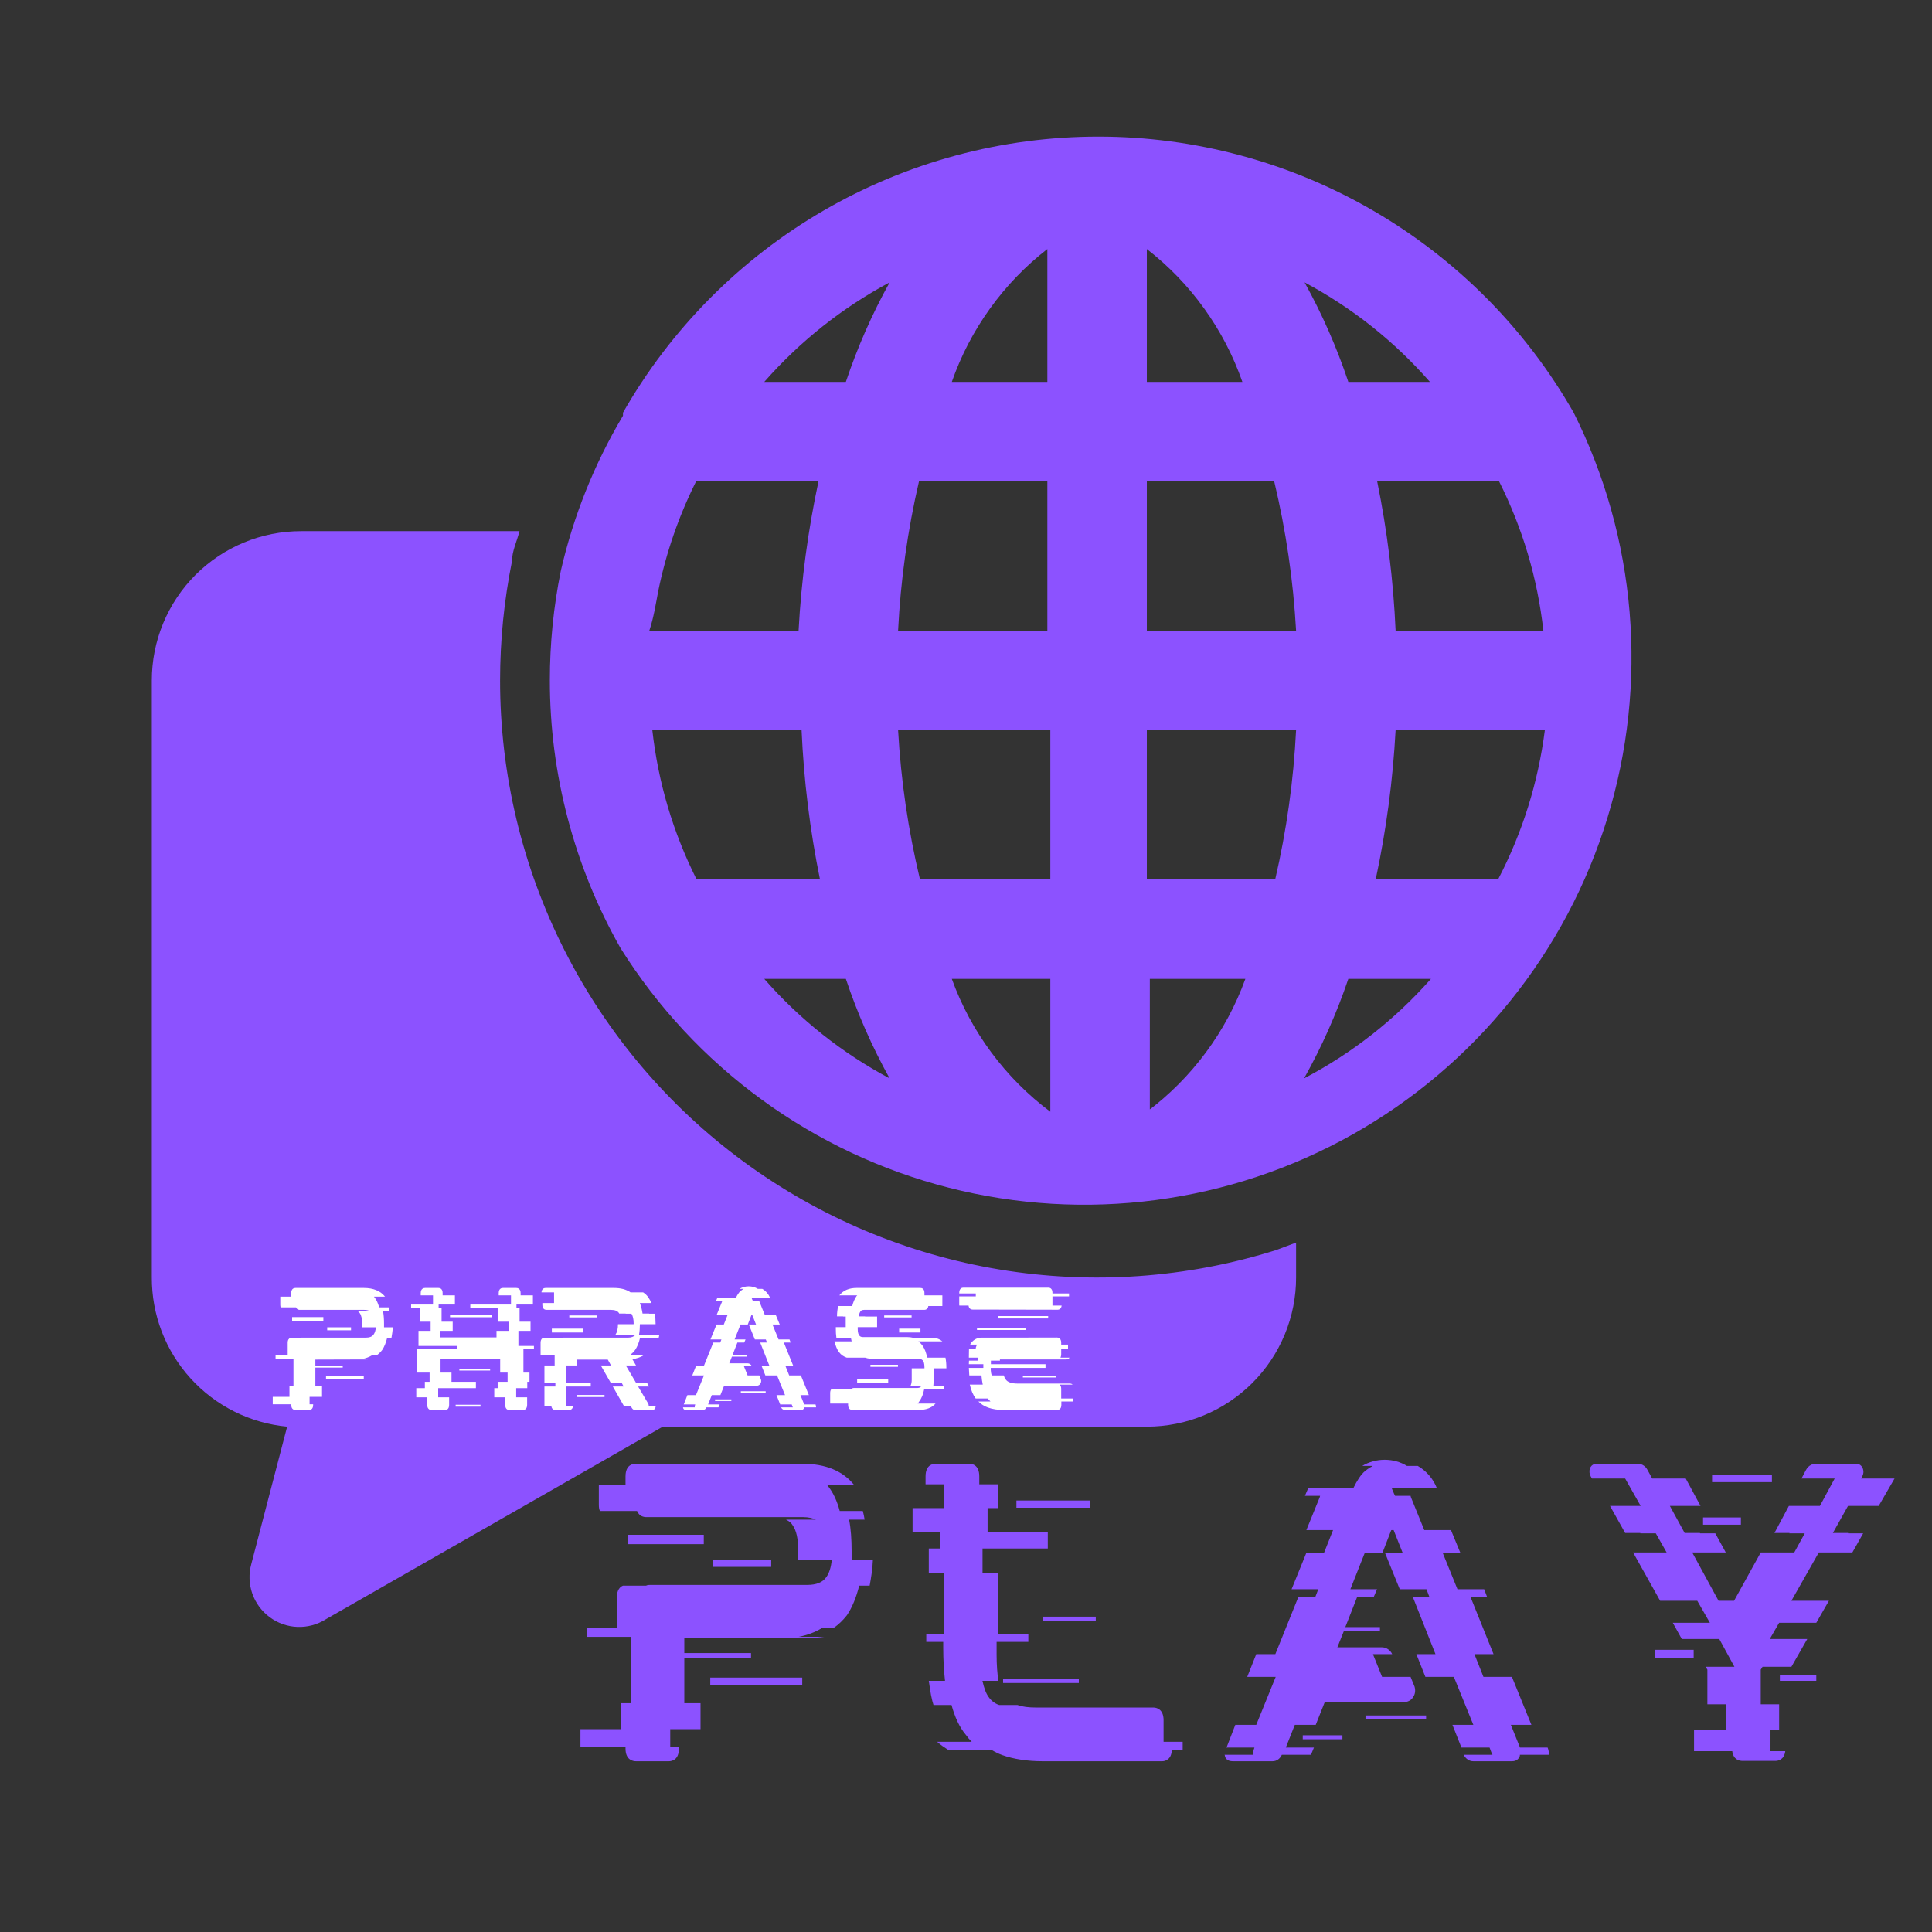 <svg xmlns="http://www.w3.org/2000/svg" xmlns:xlink="http://www.w3.org/1999/xlink" width="500" zoomAndPan="magnify" viewBox="0 0 375 375" height="500" preserveAspectRatio="xMidYMid meet" version="1.0"><rect x="0" y="0" width="375" height="375" fill="#333333" stroke="none"/><defs><g/><clipPath id="726cbc9270"><path d="M 29.469 103 L 252 103 L 252 316 L 29.469 316 Z M 29.469 103 " clip-rule="nonzero"/></clipPath></defs><path fill="#8c52ff" d="M 305.457 80.109 C 304.301 78.086 303.082 76.102 301.797 74.16 C 300.512 72.215 299.164 70.316 297.754 68.461 C 296.344 66.605 294.875 64.801 293.348 63.043 C 291.82 61.285 290.234 59.578 288.594 57.922 C 286.953 56.27 285.258 54.672 283.512 53.129 C 281.766 51.586 279.973 50.102 278.129 48.68 C 276.285 47.254 274.395 45.891 272.461 44.59 C 270.527 43.293 268.555 42.055 266.539 40.887 C 264.523 39.715 262.473 38.613 260.387 37.578 C 258.301 36.543 256.18 35.578 254.031 34.68 C 251.879 33.785 249.699 32.961 247.496 32.207 C 245.289 31.457 243.062 30.777 240.812 30.172 C 238.562 29.566 236.297 29.035 234.012 28.578 C 231.727 28.121 229.43 27.738 227.121 27.434 C 224.812 27.129 222.492 26.898 220.168 26.746 C 217.844 26.59 215.516 26.516 213.188 26.516 C 210.855 26.516 208.531 26.59 206.203 26.746 C 203.879 26.898 201.562 27.129 199.254 27.434 C 196.941 27.738 194.645 28.121 192.359 28.578 C 190.078 29.035 187.809 29.566 185.559 30.172 C 183.309 30.777 181.082 31.457 178.879 32.207 C 176.672 32.961 174.496 33.785 172.344 34.68 C 170.191 35.578 168.074 36.543 165.988 37.578 C 163.898 38.613 161.848 39.715 159.832 40.887 C 157.82 42.055 155.844 43.293 153.91 44.59 C 151.977 45.891 150.09 47.254 148.246 48.68 C 146.402 50.102 144.605 51.586 142.859 53.129 C 141.113 54.672 139.422 56.27 137.781 57.922 C 136.141 59.578 134.555 61.285 133.027 63.043 C 131.496 64.801 130.027 66.605 128.617 68.461 C 127.207 70.316 125.859 72.215 124.574 74.16 C 123.289 76.102 122.07 78.086 120.918 80.109 L 120.918 80.691 C 115.324 90.105 111.301 100.148 108.848 110.82 C 107.43 117.828 106.723 124.91 106.723 132.062 C 106.727 141.168 107.891 150.125 110.215 158.93 C 112.535 167.73 115.945 176.094 120.434 184.016 C 121.328 185.445 122.258 186.852 123.219 188.234 C 124.18 189.617 125.176 190.977 126.199 192.316 C 127.227 193.652 128.285 194.961 129.375 196.25 C 130.465 197.535 131.582 198.793 132.73 200.027 C 133.879 201.262 135.059 202.465 136.262 203.645 C 137.469 204.82 138.703 205.969 139.965 207.086 C 141.223 208.203 142.512 209.293 143.824 210.348 C 145.137 211.406 146.473 212.43 147.836 213.422 C 149.195 214.418 150.582 215.379 151.988 216.305 C 153.395 217.23 154.824 218.125 156.273 218.984 C 157.723 219.844 159.191 220.668 160.68 221.457 C 162.168 222.25 163.676 223 165.199 223.719 C 166.727 224.438 168.266 225.117 169.824 225.762 C 171.379 226.406 172.953 227.016 174.539 227.586 C 176.125 228.152 177.723 228.688 179.332 229.18 C 180.945 229.672 182.566 230.129 184.199 230.543 C 185.832 230.961 187.477 231.34 189.125 231.676 C 190.777 232.016 192.434 232.312 194.102 232.574 C 195.766 232.832 197.434 233.051 199.109 233.23 C 200.785 233.41 202.465 233.551 204.148 233.652 C 205.832 233.75 207.516 233.812 209.199 233.832 C 210.883 233.852 212.57 233.832 214.254 233.77 C 215.938 233.711 217.617 233.609 219.297 233.469 C 220.977 233.328 222.652 233.148 224.324 232.93 C 225.992 232.707 227.66 232.449 229.316 232.148 C 230.977 231.848 232.625 231.512 234.27 231.133 C 235.91 230.754 237.543 230.34 239.164 229.883 C 240.789 229.426 242.398 228.934 243.996 228.402 C 245.598 227.867 247.184 227.297 248.754 226.691 C 250.324 226.082 251.883 225.438 253.422 224.758 C 254.965 224.074 256.488 223.355 257.996 222.602 C 259.504 221.848 260.992 221.059 262.461 220.234 C 263.93 219.406 265.379 218.547 266.805 217.652 C 268.234 216.758 269.641 215.832 271.027 214.871 C 272.41 213.91 273.77 212.918 275.109 211.891 C 276.445 210.863 277.758 209.809 279.043 208.719 C 280.332 207.633 281.59 206.512 282.824 205.363 C 284.059 204.215 285.262 203.039 286.441 201.832 C 287.617 200.629 288.766 199.395 289.883 198.133 C 291.004 196.875 292.09 195.59 293.148 194.277 C 294.207 192.965 295.234 191.629 296.227 190.266 C 297.219 188.906 298.18 187.523 299.109 186.117 C 300.039 184.707 300.934 183.281 301.793 181.832 C 302.652 180.383 303.477 178.914 304.27 177.426 C 305.059 175.938 305.812 174.43 306.531 172.906 C 307.25 171.383 307.93 169.84 308.578 168.285 C 309.223 166.727 309.828 165.156 310.398 163.57 C 310.969 161.984 311.504 160.387 311.996 158.773 C 312.492 157.164 312.949 155.543 313.363 153.91 C 313.781 152.277 314.16 150.637 314.5 148.984 C 314.836 147.332 315.137 145.676 315.398 144.012 C 315.656 142.344 315.879 140.676 316.059 139 C 316.238 137.324 316.379 135.645 316.48 133.965 C 316.582 132.281 316.641 130.598 316.664 128.91 C 316.684 127.227 316.664 125.543 316.605 123.859 C 316.543 122.176 316.445 120.492 316.305 118.812 C 316.164 117.133 315.984 115.457 315.766 113.789 C 315.547 112.117 315.289 110.453 314.988 108.793 C 314.691 107.133 314.352 105.484 313.977 103.84 C 313.598 102.199 313.184 100.566 312.727 98.945 C 312.273 97.32 311.781 95.711 311.25 94.109 C 310.719 92.512 310.148 90.926 309.539 89.355 C 308.934 87.781 308.289 86.227 307.609 84.684 C 306.926 83.141 306.211 81.617 305.457 80.109 Z M 290.777 170.691 L 267.023 170.691 C 269.07 161.137 270.359 151.477 270.887 141.719 L 299.855 141.719 C 298.543 151.914 295.516 161.57 290.777 170.691 Z M 127.773 114.68 C 129.285 107.277 131.734 100.195 135.113 93.438 L 158.867 93.438 C 156.82 102.992 155.531 112.648 155.004 122.406 L 126.035 122.406 C 126.902 119.801 127.289 117.191 127.773 114.68 Z M 222.602 74.125 L 222.602 48.34 C 226.871 51.656 230.582 55.504 233.734 59.891 C 236.891 64.277 239.359 69.023 241.145 74.125 Z M 247.324 93.438 C 249.605 102.965 251.02 112.625 251.57 122.406 L 222.602 122.406 L 222.602 93.438 Z M 203.289 48.34 L 203.289 74.125 L 184.746 74.125 C 186.531 69.023 189 64.277 192.156 59.891 C 195.309 55.504 199.02 51.656 203.289 48.34 Z M 203.289 93.438 L 203.289 122.406 L 174.32 122.406 C 174.805 112.629 176.16 102.973 178.375 93.438 Z M 126.613 141.719 L 155.586 141.719 C 156.016 151.469 157.207 161.129 159.156 170.691 L 135.207 170.691 C 130.625 161.543 127.758 151.887 126.613 141.719 Z M 174.898 141.719 L 203.867 141.719 L 203.867 170.691 L 178.566 170.691 C 176.285 161.16 174.871 151.504 174.32 141.719 Z M 203.867 190.004 L 203.867 215.785 C 199.492 212.512 195.68 208.68 192.426 204.293 C 189.168 199.902 186.609 195.141 184.746 190.004 Z M 223.18 215.785 L 223.18 190.004 L 241.723 190.004 C 239.859 195.141 237.301 199.902 234.047 204.293 C 230.789 208.68 226.977 212.512 222.602 215.785 Z M 222.602 170.691 L 222.602 141.719 L 251.57 141.719 C 251.082 151.496 249.73 161.156 247.516 170.691 Z M 270.887 122.406 C 270.453 112.656 269.262 103 267.312 93.438 L 290.973 93.438 C 295.559 102.582 298.422 112.238 299.566 122.406 Z M 277.84 74.125 L 261.711 74.125 C 259.469 67.426 256.637 60.988 253.215 54.809 C 262.496 59.773 270.605 66.211 277.547 74.125 Z M 172.676 54.809 C 169.254 60.988 166.422 67.426 164.18 74.125 L 148.344 74.125 C 155.297 66.227 163.406 59.789 172.676 54.809 Z M 148.344 190.004 L 164.18 190.004 C 166.422 196.703 169.254 203.141 172.676 209.316 C 163.395 204.352 155.285 197.914 148.344 190.004 Z M 253.117 209.316 C 256.574 203.145 259.441 196.707 261.711 190.004 L 277.742 190.004 C 270.711 197.945 262.504 204.383 253.117 209.316 Z M 253.117 209.316 " fill-opacity="1" fill-rule="nonzero"/><g clip-path="url(#726cbc9270)"><path fill="#8c52ff" d="M 247.711 242.633 C 245.551 243.312 243.371 243.926 241.172 244.48 C 238.977 245.031 236.766 245.52 234.543 245.941 C 232.316 246.363 230.082 246.719 227.836 247.008 C 225.59 247.301 223.336 247.527 221.078 247.684 C 218.816 247.844 216.555 247.938 214.289 247.961 C 212.027 247.988 209.762 247.949 207.5 247.844 C 205.238 247.734 202.98 247.562 200.73 247.324 C 198.477 247.086 196.234 246.781 194 246.41 C 191.766 246.039 189.543 245.605 187.336 245.105 C 185.125 244.605 182.934 244.039 180.758 243.41 C 178.582 242.781 176.426 242.09 174.293 241.332 C 172.156 240.578 170.047 239.762 167.957 238.883 C 165.871 238.004 163.812 237.062 161.777 236.062 C 159.746 235.062 157.746 234.004 155.777 232.887 C 153.805 231.77 151.871 230.594 149.969 229.363 C 148.066 228.133 146.203 226.848 144.379 225.508 C 142.555 224.168 140.77 222.773 139.023 221.332 C 137.281 219.887 135.578 218.391 133.922 216.848 C 132.266 215.301 130.656 213.711 129.094 212.07 C 127.531 210.434 126.016 208.75 124.551 207.023 C 123.086 205.293 121.676 203.527 120.312 201.715 C 118.953 199.906 117.648 198.055 116.395 196.168 C 115.141 194.281 113.945 192.359 112.805 190.402 C 111.668 188.445 110.586 186.457 109.562 184.438 C 108.539 182.414 107.574 180.367 106.672 178.289 C 105.77 176.211 104.93 174.109 104.148 171.984 C 103.367 169.859 102.652 167.711 102 165.543 C 101.344 163.375 100.754 161.188 100.23 158.984 C 99.703 156.781 99.242 154.566 98.848 152.336 C 98.453 150.105 98.121 147.867 97.855 145.617 C 97.594 143.367 97.395 141.113 97.262 138.852 C 97.129 136.59 97.062 134.328 97.066 132.062 C 97.07 124.262 97.84 116.535 99.383 108.887 C 99.383 106.957 100.348 105.023 100.832 103.094 L 58.438 103.094 C 57.488 103.094 56.543 103.141 55.598 103.234 C 54.652 103.324 53.719 103.465 52.785 103.648 C 51.855 103.836 50.938 104.066 50.027 104.34 C 49.121 104.617 48.227 104.934 47.352 105.297 C 46.477 105.66 45.617 106.066 44.781 106.516 C 43.945 106.961 43.133 107.449 42.344 107.977 C 41.555 108.504 40.793 109.066 40.059 109.668 C 39.324 110.27 38.625 110.906 37.953 111.578 C 37.281 112.25 36.645 112.953 36.043 113.684 C 35.441 114.418 34.879 115.18 34.352 115.969 C 33.824 116.758 33.336 117.57 32.891 118.406 C 32.441 119.242 32.035 120.102 31.672 120.977 C 31.309 121.855 30.992 122.746 30.715 123.652 C 30.441 124.562 30.211 125.48 30.023 126.41 C 29.84 127.344 29.699 128.281 29.609 129.223 C 29.516 130.168 29.469 131.113 29.469 132.062 L 29.469 247.945 C 29.465 248.84 29.5 249.73 29.582 250.625 C 29.66 251.516 29.777 252.402 29.941 253.281 C 30.102 254.16 30.301 255.031 30.543 255.895 C 30.785 256.754 31.066 257.605 31.387 258.441 C 31.707 259.277 32.066 260.094 32.461 260.898 C 32.859 261.699 33.289 262.48 33.758 263.242 C 34.227 264.008 34.73 264.746 35.27 265.461 C 35.805 266.176 36.375 266.867 36.977 267.527 C 37.578 268.191 38.207 268.824 38.867 269.43 C 39.527 270.035 40.215 270.609 40.926 271.148 C 41.641 271.691 42.375 272.195 43.137 272.668 C 43.895 273.141 44.676 273.578 45.477 273.98 C 46.277 274.379 47.094 274.742 47.926 275.066 C 48.762 275.391 49.609 275.676 50.469 275.922 C 51.328 276.168 52.199 276.375 53.078 276.539 C 53.957 276.707 54.844 276.832 55.734 276.914 L 48.781 303.566 C 48.523 304.508 48.406 305.465 48.438 306.438 C 48.469 307.414 48.645 308.363 48.961 309.285 C 49.281 310.207 49.727 311.059 50.305 311.844 C 50.883 312.633 51.562 313.316 52.348 313.895 C 53.129 314.477 53.984 314.926 54.902 315.25 C 55.824 315.57 56.77 315.75 57.746 315.785 C 58.719 315.816 59.68 315.707 60.621 315.453 C 61.562 315.195 62.441 314.809 63.266 314.285 L 128.641 276.914 L 222.602 276.914 C 223.551 276.914 224.496 276.867 225.441 276.773 C 226.387 276.68 227.324 276.543 228.254 276.355 C 229.184 276.172 230.105 275.941 231.012 275.668 C 231.918 275.391 232.812 275.07 233.688 274.707 C 234.566 274.344 235.422 273.941 236.258 273.492 C 237.094 273.047 237.906 272.559 238.695 272.031 C 239.484 271.504 240.246 270.941 240.98 270.34 C 241.715 269.734 242.414 269.098 243.086 268.43 C 243.758 267.758 244.395 267.055 244.996 266.32 C 245.598 265.59 246.164 264.828 246.691 264.039 C 247.219 263.25 247.703 262.438 248.152 261.602 C 248.598 260.762 249.004 259.906 249.367 259.031 C 249.73 258.152 250.051 257.262 250.324 256.352 C 250.602 255.445 250.832 254.527 251.016 253.594 C 251.199 252.664 251.34 251.727 251.434 250.785 C 251.527 249.84 251.57 248.895 251.57 247.945 L 251.57 241.184 Z M 247.711 242.633 " fill-opacity="1" fill-rule="nonzero"/></g><g fill="#ffffff" fill-opacity="1"><g transform="translate(53.341, 273.662)"><g><path d="M 21.199 -16.027 C 21.199 -16.258 21.199 -16.488 21.199 -16.719 C 21.199 -17.637 21.141 -18.469 20.996 -19.219 L 22.234 -19.219 C 22.203 -19.445 22.148 -19.676 22.09 -19.906 L 20.25 -19.906 C 20.051 -20.652 19.762 -21.312 19.359 -21.832 C 19.332 -21.887 19.305 -21.918 19.246 -21.977 L 21.398 -21.977 C 20.508 -23.094 19.129 -23.668 17.266 -23.668 L 4.023 -23.668 C 3.762 -23.668 3.188 -23.582 3.188 -22.664 L 3.188 -21.977 L 1.062 -21.977 L 1.062 -20.395 C 1.062 -20.195 1.09 -20.02 1.148 -19.906 L 4.109 -19.906 C 4.281 -19.477 4.652 -19.418 4.855 -19.418 L 17.352 -19.418 C 17.754 -19.418 18.098 -19.332 18.355 -19.219 L 15.973 -19.219 C 16.199 -19.102 16.375 -18.988 16.488 -18.785 C 16.805 -18.355 16.949 -17.664 16.949 -16.719 C 16.949 -16.461 16.949 -16.258 16.918 -16.027 L 19.621 -16.027 C 19.562 -15.426 19.418 -14.965 19.188 -14.648 C 18.902 -14.219 18.383 -14.02 17.664 -14.02 L 5.141 -14.02 C 5.055 -14.02 4.941 -14.02 4.824 -13.961 L 2.988 -13.961 C 2.758 -13.875 2.5 -13.617 2.5 -13.043 L 2.5 -10.57 L 0.145 -10.57 L 0.145 -9.883 L 3.621 -9.883 L 3.621 -4.598 L 2.844 -4.598 L 2.844 -2.527 L -0.402 -2.527 L -0.402 -1.09 L 3.188 -1.09 L 3.188 -0.977 C 3.188 -0.086 3.762 0.027 4.023 0.027 L 6.637 0.027 C 6.895 0.027 7.441 -0.086 7.441 -0.977 L 7.441 -1.09 L 6.75 -1.09 L 6.75 -2.527 L 9.164 -2.527 L 9.164 -4.598 L 7.871 -4.598 L 7.871 -9.766 L 17.695 -9.797 C 18.184 -9.797 18.613 -9.824 19.016 -9.883 L 16.977 -9.883 C 17.695 -10.023 18.297 -10.254 18.816 -10.57 L 19.734 -10.57 C 20.164 -10.859 20.508 -11.203 20.824 -11.605 C 21.258 -12.238 21.574 -13.043 21.801 -13.961 L 22.637 -13.961 C 22.75 -14.594 22.863 -15.281 22.895 -16.027 Z M 9.422 -17.266 L 3.359 -17.266 L 3.359 -18.012 L 9.422 -18.012 Z M 14.793 -15.453 L 10.168 -15.453 L 10.168 -16.027 L 14.793 -16.027 Z M 17.266 -6.062 L 9.938 -6.062 L 9.938 -6.637 L 17.266 -6.637 Z M 13.184 -8.215 L 7.871 -8.215 L 7.871 -8.59 L 13.184 -8.59 Z M 13.184 -8.215 "/></g></g></g><g fill="#ffffff" fill-opacity="1"><g transform="translate(78.933, 273.662)"><g><path d="M 16.574 -17.98 L 8.418 -17.98 L 8.418 -18.383 L 16.574 -18.383 Z M 16.199 -7.641 L 10.227 -7.641 L 10.227 -7.93 L 16.199 -7.93 Z M 14.332 -0.633 L 9.508 -0.633 L 9.508 -1.004 L 14.332 -1.004 Z M 24.703 -11.836 L 24.703 -12.41 L 21.688 -12.41 L 21.688 -15.34 L 24.043 -15.34 L 24.043 -17.121 L 21.918 -17.121 L 21.918 -19.848 L 21.312 -19.848 L 21.312 -20.453 L 24.504 -20.453 L 24.504 -22.234 L 22.117 -22.234 L 22.117 -22.664 C 22.117 -23.555 21.543 -23.668 21.285 -23.668 L 18.672 -23.668 C 18.414 -23.668 17.867 -23.555 17.867 -22.664 L 17.867 -22.234 L 20.25 -22.234 L 20.25 -20.453 L 12.352 -20.453 L 12.352 -19.848 L 17.664 -19.848 L 17.664 -17.121 L 19.793 -17.121 L 19.793 -15.34 L 17.438 -15.34 L 17.438 -14.074 L 6.551 -14.074 L 6.551 -15.34 L 8.934 -15.34 L 8.934 -17.121 L 6.777 -17.121 L 6.777 -19.848 L 6.203 -19.848 L 6.203 -20.453 L 9.363 -20.453 L 9.363 -22.234 L 6.98 -22.234 L 6.98 -22.664 C 6.98 -23.555 6.434 -23.668 6.176 -23.668 L 3.562 -23.668 C 3.305 -23.668 2.73 -23.555 2.73 -22.664 L 2.73 -22.234 L 5.113 -22.234 L 5.113 -20.453 L 0.863 -20.453 L 0.863 -19.848 L 2.527 -19.848 L 2.527 -17.121 L 4.652 -17.121 L 4.652 -15.34 L 2.297 -15.34 L 2.297 -12.41 L 9.852 -12.41 L 9.852 -11.836 L 2.039 -11.836 L 2.039 -7.238 L 4.453 -7.238 L 4.453 -5.457 L 3.531 -5.457 L 3.531 -4.223 L 1.867 -4.223 L 1.867 -2.441 L 3.992 -2.441 L 3.992 -0.977 C 3.992 -0.086 4.566 0.027 4.824 0.027 L 7.469 0.027 C 7.699 0.027 8.242 -0.086 8.242 -0.977 L 8.242 -2.441 L 6.117 -2.441 L 6.117 -4.223 L 13.441 -4.223 L 13.441 -5.457 L 8.703 -5.457 L 8.703 -7.238 L 6.578 -7.238 L 6.578 -9.824 L 18.152 -9.824 L 18.152 -7.238 L 19.59 -7.238 L 19.59 -5.457 L 17.664 -5.457 L 17.664 -4.223 L 17.004 -4.223 L 17.004 -2.441 L 19.129 -2.441 L 19.129 -0.977 C 19.129 -0.086 19.676 0.027 19.934 0.027 L 22.551 0.027 C 22.809 0.027 23.383 -0.086 23.383 -0.977 L 23.383 -2.441 L 21.258 -2.441 L 21.258 -4.223 L 23.41 -4.223 L 23.41 -5.457 L 23.84 -5.457 L 23.84 -7.238 L 22.664 -7.238 L 22.664 -11.836 Z M 24.703 -11.836 "/></g></g></g><g fill="#ffffff" fill-opacity="1"><g transform="translate(104.353, 273.662)"><g><path d="M 18.902 -11.605 C 19.332 -12.238 19.648 -12.984 19.848 -13.875 L 23.469 -13.875 C 23.527 -14.074 23.582 -14.332 23.613 -14.562 L 19.676 -14.562 C 19.793 -15.195 19.848 -15.887 19.848 -16.633 L 22.895 -16.633 C 22.895 -16.66 22.895 -16.688 22.895 -16.719 C 22.895 -17.438 22.836 -18.098 22.75 -18.672 L 21.629 -18.672 C 21.629 -18.699 21.629 -18.699 21.629 -18.699 L 20.367 -18.699 C 20.25 -19.477 20.078 -20.137 19.848 -20.738 L 22.09 -20.738 C 21.918 -21.141 21.715 -21.516 21.484 -21.832 C 21.227 -22.234 20.883 -22.551 20.48 -22.809 L 18.039 -22.809 C 17.207 -23.383 16.145 -23.668 14.793 -23.668 L 1.551 -23.668 C 1.32 -23.668 0.805 -23.582 0.746 -22.809 L 3.188 -22.809 C 3.188 -22.75 3.188 -22.723 3.188 -22.664 L 3.188 -20.738 L 0.918 -20.738 L 0.918 -20.395 C 0.918 -19.504 1.492 -19.418 1.754 -19.418 L 14.246 -19.418 C 14.996 -19.418 15.512 -19.219 15.797 -18.785 C 15.797 -18.758 15.828 -18.73 15.828 -18.699 L 17.09 -18.699 C 17.09 -18.699 17.09 -18.699 17.09 -18.672 L 18.211 -18.672 C 18.5 -18.242 18.641 -17.578 18.641 -16.719 C 18.641 -16.688 18.613 -16.66 18.613 -16.633 L 15.598 -16.633 C 15.598 -15.742 15.426 -15.082 15.137 -14.648 C 15.109 -14.621 15.082 -14.594 15.051 -14.562 L 18.988 -14.562 C 18.672 -14.219 18.211 -14.02 17.523 -14.02 L 5.027 -14.02 C 4.91 -14.02 4.711 -14.02 4.512 -13.875 L 0.891 -13.875 C 0.719 -13.73 0.574 -13.473 0.574 -13.043 L 0.574 -10.688 L 3.305 -10.688 L 3.305 -8.617 L 1.32 -8.617 L 1.32 -5.258 L 3.445 -5.258 L 3.445 -4.539 L 1.32 -4.539 L 1.32 -0.977 C 1.32 -0.863 1.32 -0.746 1.352 -0.66 L 2.672 -0.66 C 2.785 -0.059 3.246 0.027 3.477 0.027 L 6.09 0.027 C 6.32 0.027 6.75 -0.059 6.867 -0.66 L 5.543 -0.66 C 5.574 -0.746 5.574 -0.863 5.574 -0.977 L 5.574 -4.539 L 10.312 -4.539 L 10.312 -5.258 L 5.574 -5.258 L 5.574 -8.617 L 7.555 -8.617 L 7.555 -9.766 L 13.617 -9.766 L 14.246 -8.617 L 12.266 -8.617 L 14.191 -5.258 L 16.316 -5.258 L 16.688 -4.539 L 14.594 -4.539 L 16.805 -0.66 L 18.125 -0.66 L 18.184 -0.547 C 18.27 -0.375 18.383 -0.23 18.469 -0.145 C 18.613 -0.027 18.816 0.027 19.102 0.027 L 22.234 0.027 C 22.578 0.027 22.836 -0.199 22.895 -0.547 C 22.895 -0.574 22.895 -0.602 22.895 -0.66 L 21.574 -0.66 C 21.574 -0.891 21.543 -1.09 21.457 -1.234 L 19.504 -4.539 L 21.629 -4.539 L 21.227 -5.258 L 19.102 -5.258 L 17.121 -8.617 L 19.102 -8.617 L 18.383 -9.852 C 19.305 -9.969 20.078 -10.254 20.711 -10.688 L 17.98 -10.688 C 18.328 -10.945 18.641 -11.262 18.902 -11.605 Z M 8.789 -15.023 L 2.758 -15.023 L 2.758 -15.77 L 8.789 -15.77 Z M 11.461 -17.953 L 6.148 -17.953 L 6.148 -18.328 L 11.461 -18.328 Z M 12.984 -2.5 L 7.668 -2.5 L 7.668 -2.902 L 12.984 -2.902 Z M 12.984 -2.5 "/></g></g></g><g fill="#ffffff" fill-opacity="1"><g transform="translate(130.663, 273.662)"><g><path d="M 27.633 -1.062 L 25.422 -1.062 C 25.422 -1.09 25.422 -1.09 25.422 -1.09 L 24.703 -2.871 L 26.34 -2.871 L 24.789 -6.691 L 22.52 -6.691 L 21.801 -8.504 L 23.324 -8.504 L 21.484 -13.07 L 22.809 -13.07 L 22.578 -13.672 L 20.453 -13.672 L 19.273 -16.574 L 20.684 -16.574 L 19.934 -18.383 L 17.809 -18.383 L 16.746 -20.996 C 16.746 -21.027 16.719 -21.055 16.719 -21.113 L 15.484 -21.113 C 15.426 -21.227 15.367 -21.344 15.34 -21.43 C 15.309 -21.516 15.254 -21.602 15.223 -21.715 L 18.816 -21.715 C 18.527 -22.465 17.98 -23.094 17.293 -23.496 L 16.43 -23.496 C 15.914 -23.812 15.309 -23.984 14.648 -23.984 C 14.02 -23.984 13.387 -23.812 12.867 -23.496 L 13.703 -23.496 C 13.645 -23.469 13.586 -23.41 13.5 -23.383 C 13.355 -23.297 13.215 -23.18 13.098 -23.094 C 12.754 -22.809 12.465 -22.348 12.152 -21.715 L 8.559 -21.715 C 8.473 -21.516 8.387 -21.312 8.301 -21.113 L 9.508 -21.113 C 9.508 -21.055 9.48 -21.027 9.48 -20.996 L 8.418 -18.383 L 10.543 -18.383 L 9.824 -16.574 L 8.418 -16.574 L 7.238 -13.672 L 9.363 -13.672 L 9.133 -13.07 L 7.785 -13.07 L 5.945 -8.504 L 4.422 -8.504 L 3.707 -6.691 L 5.977 -6.691 L 4.422 -2.871 L 2.758 -2.871 L 2.066 -1.09 C 2.066 -1.09 2.039 -1.09 2.039 -1.062 L 4.281 -1.062 C 4.195 -0.832 4.164 -0.66 4.195 -0.488 L 1.895 -0.488 C 1.926 -0.461 1.926 -0.43 1.926 -0.402 C 1.953 -0.23 2.098 0.027 2.555 0.027 L 5.715 0.027 C 6.062 0.027 6.32 -0.172 6.465 -0.488 L 8.762 -0.488 C 8.789 -0.516 8.82 -0.547 8.82 -0.574 L 9.02 -1.062 L 6.777 -1.062 L 7.496 -2.871 L 9.164 -2.871 L 9.883 -4.684 L 16.172 -4.684 C 16.488 -4.684 16.777 -4.824 16.918 -5.086 C 17.09 -5.312 17.121 -5.629 17.035 -5.918 L 16.719 -6.691 L 14.449 -6.691 L 13.73 -8.473 C 13.73 -8.473 13.73 -8.504 13.73 -8.504 L 15.254 -8.504 C 15.109 -8.82 14.793 -9.047 14.422 -9.047 L 10.887 -9.047 L 11.402 -10.34 L 14.277 -10.34 L 14.277 -10.656 L 11.52 -10.656 L 12.465 -13.07 L 13.789 -13.07 L 14.047 -13.672 L 11.922 -13.672 L 13.07 -16.574 L 14.477 -16.574 L 15.168 -18.355 C 15.195 -18.383 15.195 -18.383 15.195 -18.383 L 15.367 -18.383 L 16.086 -16.574 L 14.68 -16.574 L 15.855 -13.672 L 17.98 -13.672 L 18.211 -13.07 L 16.891 -13.07 L 18.699 -8.504 L 17.176 -8.504 L 17.895 -6.691 L 20.164 -6.691 L 21.715 -2.871 L 20.051 -2.871 L 20.77 -1.062 L 23.008 -1.062 L 23.18 -0.602 C 23.211 -0.547 23.238 -0.516 23.238 -0.488 L 20.941 -0.488 C 21.113 -0.172 21.371 0.027 21.715 0.027 L 24.789 0.027 C 25.25 0.027 25.363 -0.258 25.422 -0.402 C 25.422 -0.402 25.422 -0.461 25.422 -0.488 L 27.719 -0.488 C 27.75 -0.66 27.719 -0.832 27.633 -1.062 Z M 13.129 -3.621 L 17.953 -3.621 L 17.953 -3.332 L 13.129 -3.332 Z M 8.129 -2.039 L 11.289 -2.039 L 11.289 -1.723 L 8.129 -1.723 Z M 8.129 -2.039 "/></g></g></g><g fill="#ffffff" fill-opacity="1"><g transform="translate(160.305, 273.662)"><g><path d="M 20.91 -8.07 L 23.383 -8.07 L 23.383 -8.188 C 23.383 -8.906 23.324 -9.535 23.211 -10.141 L 19.648 -10.141 C 19.477 -11.117 19.16 -11.922 18.699 -12.555 C 18.469 -12.84 18.242 -13.098 17.953 -13.301 L 22.605 -13.301 C 22.176 -13.645 21.688 -13.875 21.141 -13.988 L 16.977 -13.988 C 16.602 -14.074 16.199 -14.133 15.77 -14.133 L 7.18 -14.133 C 6.75 -14.133 6.176 -14.305 6.176 -15.711 L 6.176 -16.059 L 9.938 -16.059 L 9.938 -17.84 C 9.938 -17.926 9.938 -18.039 9.938 -18.125 L 7.613 -18.125 C 7.613 -18.125 7.613 -18.125 7.613 -18.152 L 6.406 -18.152 C 6.434 -18.527 6.52 -18.816 6.664 -19.043 C 6.75 -19.219 6.922 -19.418 7.41 -19.418 L 19.102 -19.418 C 19.305 -19.418 19.793 -19.504 19.879 -20.164 L 22.605 -20.164 C 22.605 -20.25 22.605 -20.309 22.605 -20.395 L 22.605 -22.234 L 19.129 -22.234 L 19.129 -22.691 C 19.129 -23.582 18.586 -23.668 18.328 -23.668 L 5.945 -23.668 C 4.48 -23.668 3.359 -23.18 2.613 -22.234 L 6.09 -22.234 C 6.031 -22.176 6.004 -22.148 5.945 -22.09 C 5.574 -21.543 5.285 -20.883 5.113 -20.164 L 2.383 -20.164 C 2.242 -19.562 2.156 -18.871 2.156 -18.152 L 3.332 -18.152 C 3.332 -18.125 3.332 -18.125 3.332 -18.125 L 3.848 -18.125 C 3.848 -18.098 3.848 -18.066 3.848 -18.012 L 3.848 -16.059 L 1.926 -16.059 L 1.926 -15.828 C 1.926 -15.168 1.953 -14.562 2.039 -13.988 L 4.855 -13.988 C 4.91 -13.758 4.941 -13.531 5 -13.301 L 1.668 -13.301 C 1.867 -12.465 2.156 -11.75 2.527 -11.23 C 2.957 -10.656 3.477 -10.34 4.051 -10.141 L 7.613 -10.141 C 8.215 -9.938 8.875 -9.883 9.508 -9.883 L 18.125 -9.883 C 18.555 -9.883 19.129 -9.711 19.129 -8.301 L 19.129 -8.07 L 16.66 -8.07 L 16.66 -5.832 C 16.66 -5.344 16.574 -4.969 16.43 -4.684 L 18.527 -4.684 C 18.527 -4.652 18.527 -4.652 18.5 -4.625 C 18.414 -4.453 18.242 -4.25 17.754 -4.25 L 5.488 -4.25 C 5.312 -4.25 5.055 -4.223 4.855 -3.992 L 1.035 -3.992 C 0.918 -3.848 0.832 -3.621 0.832 -3.273 L 0.832 -1.234 L 4.309 -1.234 L 4.309 -0.977 C 4.309 -0.086 4.883 0 5.113 0 L 18.098 0 C 19.477 0 20.539 -0.402 21.285 -1.234 L 17.809 -1.234 C 17.926 -1.352 18.012 -1.465 18.098 -1.609 C 18.586 -2.27 18.902 -3.074 19.074 -3.992 L 22.895 -3.992 C 22.922 -4.223 22.953 -4.453 22.98 -4.684 L 20.855 -4.684 C 20.883 -5 20.91 -5.312 20.91 -5.66 Z M 12.094 -5.199 L 6.062 -5.199 L 6.062 -5.945 L 12.094 -5.945 Z M 18.355 -15.023 L 14.219 -15.023 L 14.219 -15.77 L 18.355 -15.77 Z M 13.988 -8.359 L 8.645 -8.359 L 8.645 -8.762 L 13.988 -8.762 Z M 16.633 -17.953 L 11.316 -17.953 L 11.316 -18.328 L 16.633 -18.328 Z M 16.633 -17.953 "/></g></g></g><g fill="#ffffff" fill-opacity="1"><g transform="translate(184.748, 273.662)"><g><path d="M 19.531 -22.605 L 19.531 -22.723 C 19.531 -23.613 18.988 -23.727 18.73 -23.727 L 2.242 -23.727 C 1.98 -23.727 1.438 -23.613 1.438 -22.691 L 1.438 -22.605 L 4.652 -22.605 L 4.652 -22.031 L 1.438 -22.031 L 1.438 -20.453 C 1.438 -20.395 1.438 -20.309 1.465 -20.25 L 3.246 -20.25 C 3.332 -19.562 3.82 -19.477 4.023 -19.477 L 20.539 -19.445 C 20.738 -19.445 21.227 -19.531 21.312 -20.25 L 19.531 -20.25 C 19.531 -20.309 19.531 -20.367 19.531 -20.453 L 19.531 -22.031 L 22.75 -22.031 L 22.75 -22.605 Z M 21.227 -2.211 L 21.227 -4.109 C 21.227 -4.539 21.086 -4.77 20.91 -4.91 L 23.441 -4.91 C 23.266 -5.086 23.039 -5.113 22.922 -5.113 L 12.781 -5.113 C 12.18 -5.113 11.691 -5.172 11.316 -5.312 C 10.945 -5.43 10.656 -5.629 10.426 -5.945 C 10.285 -6.148 10.168 -6.406 10.082 -6.691 L 7.754 -6.691 C 7.699 -6.836 7.641 -7.039 7.613 -7.211 C 7.582 -7.383 7.582 -7.555 7.555 -7.727 C 7.555 -7.727 7.555 -7.898 7.555 -8.156 L 18.184 -8.156 C 18.184 -8.359 18.184 -8.645 18.184 -8.875 L 7.582 -8.875 C 7.582 -9.133 7.582 -9.395 7.582 -9.566 L 9.336 -9.566 C 9.336 -9.711 9.336 -9.797 9.336 -9.797 L 22.176 -9.797 C 22.348 -9.797 22.664 -9.824 22.836 -10.141 L 21.086 -10.141 C 21.141 -10.285 21.227 -10.484 21.227 -10.773 L 21.227 -11.863 L 22.551 -11.863 L 22.551 -12.668 L 21.227 -12.668 L 21.227 -13.043 C 21.227 -13.93 20.652 -14.047 20.422 -14.047 L 5.602 -14.02 C 4.77 -13.961 4.051 -13.5 3.621 -12.812 C 3.59 -12.754 3.59 -12.695 3.562 -12.668 L 4.883 -12.668 C 4.797 -12.465 4.711 -12.293 4.652 -12.066 L 4.652 -11.863 L 3.332 -11.863 L 3.305 -10.141 L 5.055 -10.141 L 5.055 -9.566 L 3.332 -9.566 L 3.305 -8.875 L 6.117 -8.875 L 6.117 -8.301 C 6.117 -8.273 6.117 -8.215 6.117 -8.156 L 3.305 -8.156 C 3.332 -7.641 3.359 -7.152 3.391 -6.691 L 5.746 -6.691 C 5.801 -6.031 5.887 -5.457 6.004 -4.91 L 3.477 -4.91 C 3.477 -4.91 3.504 -4.883 3.504 -4.855 C 3.734 -3.82 4.109 -2.93 4.625 -2.211 L 7.008 -2.211 C 7.039 -2.184 7.066 -2.098 7.125 -2.039 C 7.238 -1.895 7.355 -1.781 7.496 -1.637 L 5.141 -1.637 C 5.66 -1.121 6.289 -0.719 7.008 -0.461 C 7.871 -0.145 8.961 0.027 10.227 0.027 L 20.422 0.027 C 20.684 0.027 21.258 -0.086 21.258 -0.977 L 21.258 -1.637 L 23.582 -1.637 L 23.582 -2.211 Z M 4.883 -15.828 L 14.391 -15.828 L 14.391 -15.512 L 4.883 -15.512 Z M 13.789 -6.605 L 20.164 -6.605 L 20.164 -6.289 L 13.789 -6.289 Z M 8.961 -18.211 L 18.699 -18.211 L 18.699 -17.754 L 8.961 -17.754 Z M 8.961 -18.211 "/></g></g></g><g fill="#8c52ff" fill-opacity="1"><g transform="translate(113.643, 341.789)"><g><path d="M 51.656 -39.059 C 51.656 -39.617 51.656 -40.18 51.656 -40.738 C 51.656 -42.977 51.52 -45.008 51.168 -46.828 L 54.18 -46.828 C 54.109 -47.387 53.969 -47.949 53.828 -48.508 L 49.348 -48.508 C 48.859 -50.328 48.16 -51.938 47.18 -53.199 C 47.109 -53.34 47.039 -53.406 46.898 -53.547 L 52.148 -53.547 C 49.977 -56.277 46.617 -57.68 42.07 -57.68 L 9.801 -57.68 C 9.168 -57.68 7.77 -57.469 7.77 -55.227 L 7.77 -53.547 L 2.59 -53.547 L 2.59 -49.699 C 2.59 -49.207 2.66 -48.789 2.801 -48.508 L 10.008 -48.508 C 10.43 -47.457 11.34 -47.316 11.828 -47.316 L 42.277 -47.316 C 43.258 -47.316 44.098 -47.109 44.727 -46.828 L 38.918 -46.828 C 39.48 -46.547 39.898 -46.27 40.18 -45.777 C 40.949 -44.727 41.297 -43.047 41.297 -40.738 C 41.297 -40.109 41.297 -39.617 41.23 -39.059 L 47.809 -39.059 C 47.668 -37.59 47.316 -36.469 46.758 -35.699 C 46.059 -34.648 44.797 -34.16 43.047 -34.16 L 12.531 -34.16 C 12.32 -34.16 12.039 -34.16 11.758 -34.02 L 7.281 -34.02 C 6.719 -33.809 6.09 -33.18 6.09 -31.777 L 6.09 -25.758 L 0.352 -25.758 L 0.352 -24.078 L 8.82 -24.078 L 8.82 -11.199 L 6.93 -11.199 L 6.93 -6.16 L -0.98 -6.16 L -0.98 -2.66 L 7.77 -2.66 L 7.77 -2.379 C 7.77 -0.211 9.168 0.07 9.801 0.07 L 16.168 0.07 C 16.801 0.07 18.129 -0.211 18.129 -2.379 L 18.129 -2.66 L 16.449 -2.66 L 16.449 -6.16 L 22.328 -6.16 L 22.328 -11.199 L 19.18 -11.199 L 19.18 -23.801 L 43.117 -23.871 C 44.309 -23.871 45.359 -23.938 46.34 -24.078 L 41.367 -24.078 C 43.117 -24.43 44.59 -24.988 45.848 -25.758 L 48.09 -25.758 C 49.137 -26.461 49.977 -27.301 50.75 -28.277 C 51.797 -29.82 52.566 -31.777 53.129 -34.02 L 55.156 -34.02 C 55.438 -35.559 55.719 -37.238 55.789 -39.059 Z M 22.961 -42.07 L 8.191 -42.07 L 8.191 -43.887 L 22.961 -43.887 Z M 36.047 -37.66 L 24.777 -37.66 L 24.777 -39.059 L 36.047 -39.059 Z M 42.07 -14.77 L 24.219 -14.77 L 24.219 -16.168 L 42.07 -16.168 Z M 32.129 -20.02 L 19.18 -20.02 L 19.18 -20.93 L 32.129 -20.93 Z M 32.129 -20.02 "/></g></g></g><g fill="#8c52ff" fill-opacity="1"><g transform="translate(176.009, 341.789)"><g><path d="M 49.84 -3.711 L 49.84 -7.91 C 49.84 -10.078 48.438 -10.359 47.879 -10.359 L 25.129 -10.359 C 23.66 -10.359 22.398 -10.5 21.488 -10.852 L 17.918 -10.852 C 17.078 -11.129 16.379 -11.691 15.891 -12.391 C 15.328 -13.16 14.98 -14.211 14.699 -15.469 C 14.699 -15.469 14.699 -15.469 14.699 -15.539 L 17.781 -15.539 C 17.57 -16.871 17.43 -18.621 17.43 -20.719 L 17.43 -23.098 L 23.59 -23.098 L 23.59 -24.641 L 17.641 -24.641 L 17.641 -36.539 L 14.699 -36.539 L 14.699 -41.23 L 27.367 -41.23 L 27.367 -44.379 L 15.68 -44.379 L 15.68 -49.066 L 17.641 -49.066 L 17.641 -53.688 L 14.07 -53.688 L 14.07 -55.227 C 14.07 -57.469 12.668 -57.68 12.109 -57.68 L 5.668 -57.68 C 5.039 -57.68 3.641 -57.469 3.641 -55.227 L 3.641 -53.688 L 7.281 -53.688 L 7.281 -49.066 L 1.121 -49.066 L 1.121 -44.379 L 6.512 -44.379 L 6.512 -41.23 L 4.27 -41.23 L 4.27 -36.539 L 7.281 -36.539 L 7.281 -24.641 L 3.781 -24.641 L 3.781 -23.098 L 7.07 -23.098 L 7.07 -21.91 C 7.07 -19.531 7.211 -17.43 7.418 -15.539 L 4.27 -15.539 C 4.48 -14.211 4.621 -12.949 4.898 -11.898 C 4.969 -11.48 5.109 -11.199 5.18 -10.852 L 8.68 -10.852 C 9.309 -8.539 10.219 -6.512 11.48 -5.039 C 11.828 -4.551 12.18 -4.129 12.598 -3.711 L 5.879 -3.711 C 6.512 -3.148 7.211 -2.66 7.98 -2.172 L 16.379 -2.172 C 17.078 -1.75 17.781 -1.398 18.551 -1.121 C 20.719 -0.352 23.379 0.07 26.391 0.07 L 49.559 0.07 C 50.117 0.07 51.379 -0.211 51.449 -2.172 L 53.547 -2.172 C 53.547 -2.238 53.547 -2.309 53.547 -2.379 L 53.547 -3.711 Z M 36.68 -27.09 L 26.461 -27.09 L 26.461 -28 L 36.68 -28 Z M 33.391 -15.121 L 18.688 -15.121 L 18.688 -15.891 L 33.391 -15.891 Z M 35.629 -49.137 L 21.277 -49.137 L 21.277 -50.539 L 35.629 -50.539 Z M 35.629 -49.137 "/></g></g></g><g fill="#8c52ff" fill-opacity="1"><g transform="translate(233.056, 341.789)"><g><path d="M 67.336 -2.59 L 61.949 -2.59 C 61.949 -2.66 61.949 -2.66 61.949 -2.66 L 60.199 -7 L 64.188 -7 L 60.406 -16.309 L 54.879 -16.309 L 53.129 -20.719 L 56.84 -20.719 L 52.359 -31.848 L 55.578 -31.848 L 55.02 -33.32 L 49.84 -33.32 L 46.969 -40.387 L 50.398 -40.387 L 48.578 -44.797 L 43.398 -44.797 L 40.809 -51.168 C 40.809 -51.238 40.738 -51.309 40.738 -51.449 L 37.73 -51.449 C 37.59 -51.727 37.449 -52.008 37.379 -52.219 C 37.309 -52.43 37.168 -52.637 37.098 -52.918 L 45.848 -52.918 C 45.148 -54.738 43.82 -56.277 42.137 -57.258 L 40.039 -57.258 C 38.777 -58.027 37.309 -58.449 35.699 -58.449 C 34.16 -58.449 32.617 -58.027 31.359 -57.258 L 33.391 -57.258 C 33.25 -57.188 33.109 -57.047 32.898 -56.977 C 32.551 -56.77 32.199 -56.488 31.918 -56.277 C 31.078 -55.578 30.379 -54.457 29.609 -52.918 L 20.859 -52.918 C 20.648 -52.43 20.438 -51.938 20.23 -51.449 L 23.168 -51.449 C 23.168 -51.309 23.098 -51.238 23.098 -51.168 L 20.508 -44.797 L 25.688 -44.797 L 23.938 -40.387 L 20.508 -40.387 L 17.641 -33.32 L 22.82 -33.32 L 22.258 -31.848 L 18.969 -31.848 L 14.488 -20.719 L 10.781 -20.719 L 9.031 -16.309 L 14.559 -16.309 L 10.781 -7 L 6.719 -7 L 5.039 -2.66 C 5.039 -2.66 4.969 -2.66 4.969 -2.59 L 10.43 -2.59 C 10.219 -2.031 10.148 -1.609 10.219 -1.191 L 4.621 -1.191 C 4.691 -1.121 4.691 -1.051 4.691 -0.98 C 4.762 -0.559 5.109 0.07 6.23 0.07 L 13.93 0.07 C 14.77 0.07 15.398 -0.422 15.75 -1.191 L 21.348 -1.191 C 21.418 -1.262 21.488 -1.328 21.488 -1.398 L 21.98 -2.59 L 16.52 -2.59 L 18.27 -7 L 22.328 -7 L 24.078 -11.41 L 39.41 -11.41 C 40.18 -11.41 40.879 -11.758 41.23 -12.391 C 41.648 -12.949 41.719 -13.719 41.508 -14.418 L 40.738 -16.309 L 35.207 -16.309 L 33.457 -20.648 C 33.457 -20.648 33.457 -20.719 33.457 -20.719 L 37.168 -20.719 C 36.82 -21.488 36.047 -22.051 35.141 -22.051 L 26.527 -22.051 L 27.789 -25.199 L 34.789 -25.199 L 34.789 -25.969 L 28.07 -25.969 L 30.379 -31.848 L 33.598 -31.848 L 34.23 -33.32 L 29.051 -33.32 L 31.848 -40.387 L 35.277 -40.387 L 36.957 -44.727 C 37.027 -44.797 37.027 -44.797 37.027 -44.797 L 37.449 -44.797 L 39.199 -40.387 L 35.77 -40.387 L 38.637 -33.32 L 43.82 -33.32 L 44.379 -31.848 L 41.16 -31.848 L 45.57 -20.719 L 41.859 -20.719 L 43.609 -16.309 L 49.137 -16.309 L 52.918 -7 L 48.859 -7 L 50.609 -2.59 L 56.066 -2.59 L 56.488 -1.469 C 56.559 -1.328 56.629 -1.262 56.629 -1.191 L 51.027 -1.191 C 51.449 -0.422 52.078 0.07 52.918 0.07 L 60.406 0.07 C 61.527 0.07 61.809 -0.629 61.949 -0.98 C 61.949 -0.98 61.949 -1.121 61.949 -1.191 L 67.547 -1.191 C 67.617 -1.609 67.547 -2.031 67.336 -2.59 Z M 31.988 -8.82 L 43.75 -8.82 L 43.75 -8.121 L 31.988 -8.121 Z M 19.809 -4.969 L 27.508 -4.969 L 27.508 -4.199 L 19.809 -4.199 Z M 19.809 -4.969 "/></g></g></g><g fill="#8c52ff" fill-opacity="1"><g transform="translate(305.292, 341.789)"><g><path d="M 59.359 -49.488 L 62.438 -54.809 L 55.93 -54.809 L 56.137 -55.156 C 56.418 -55.648 56.488 -56.207 56.277 -56.77 C 56.066 -57.328 55.578 -57.68 55.02 -57.68 L 47.25 -57.68 C 46.617 -57.68 45.777 -57.469 45.219 -56.418 L 44.379 -54.809 L 50.816 -54.809 L 47.949 -49.488 L 41.93 -49.488 L 39.129 -44.238 L 42.07 -44.238 L 42 -44.168 L 45.008 -44.168 L 42.977 -40.457 L 36.469 -40.457 L 31.289 -31.078 L 28.277 -31.078 L 23.168 -40.457 L 29.68 -40.457 L 27.648 -44.168 L 24.711 -44.168 L 24.641 -44.238 L 21.699 -44.238 L 18.828 -49.488 L 24.777 -49.488 L 21.91 -54.809 L 15.398 -54.809 L 14.559 -56.348 C 14 -57.469 13.16 -57.68 12.531 -57.68 L 4.621 -57.68 C 3.988 -57.68 3.5 -57.328 3.289 -56.699 C 3.148 -56.207 3.219 -55.648 3.5 -55.156 L 3.711 -54.809 L 10.148 -54.809 L 13.16 -49.488 L 7.211 -49.488 L 10.148 -44.238 L 13.09 -44.238 L 13.09 -44.168 L 16.098 -44.168 L 18.199 -40.457 L 11.691 -40.457 L 16.938 -31.078 L 24.148 -31.078 L 26.598 -26.809 L 19.391 -26.809 L 21.141 -23.66 L 28.418 -23.66 L 31.359 -18.27 L 25.758 -18.27 L 26.109 -17.711 L 26.109 -10.988 L 29.68 -10.988 L 29.68 -6.02 L 23.52 -6.02 L 23.52 -2.379 C 23.52 -2.238 23.52 -2.102 23.52 -1.891 L 30.938 -1.891 C 31.148 -0.211 32.34 0 32.898 0 L 39.34 0 C 39.828 0 41.02 -0.211 41.23 -1.891 L 38.289 -1.891 C 38.359 -2.102 38.359 -2.238 38.359 -2.379 L 38.359 -6.02 L 40.039 -6.02 L 40.039 -10.988 L 36.469 -10.988 L 36.469 -17.711 L 36.82 -18.27 L 42.418 -18.27 L 45.5 -23.66 L 38.219 -23.66 L 40.039 -26.809 L 47.25 -26.809 L 49.699 -31.078 L 42.418 -31.078 L 47.738 -40.457 L 54.25 -40.457 L 56.348 -44.168 L 53.406 -44.168 L 53.406 -44.238 L 50.469 -44.238 L 53.406 -49.488 Z M 38.637 -54.109 L 27.02 -54.109 L 27.02 -55.508 L 38.637 -55.508 Z M 32.617 -45.848 L 25.27 -45.848 L 25.27 -47.25 L 32.617 -47.25 Z M 47.25 -15.539 L 40.18 -15.539 L 40.18 -16.66 L 47.25 -16.66 Z M 23.449 -19.949 L 15.961 -19.949 L 15.961 -21.559 L 23.449 -21.559 Z M 23.449 -19.949 "/></g></g></g></svg>